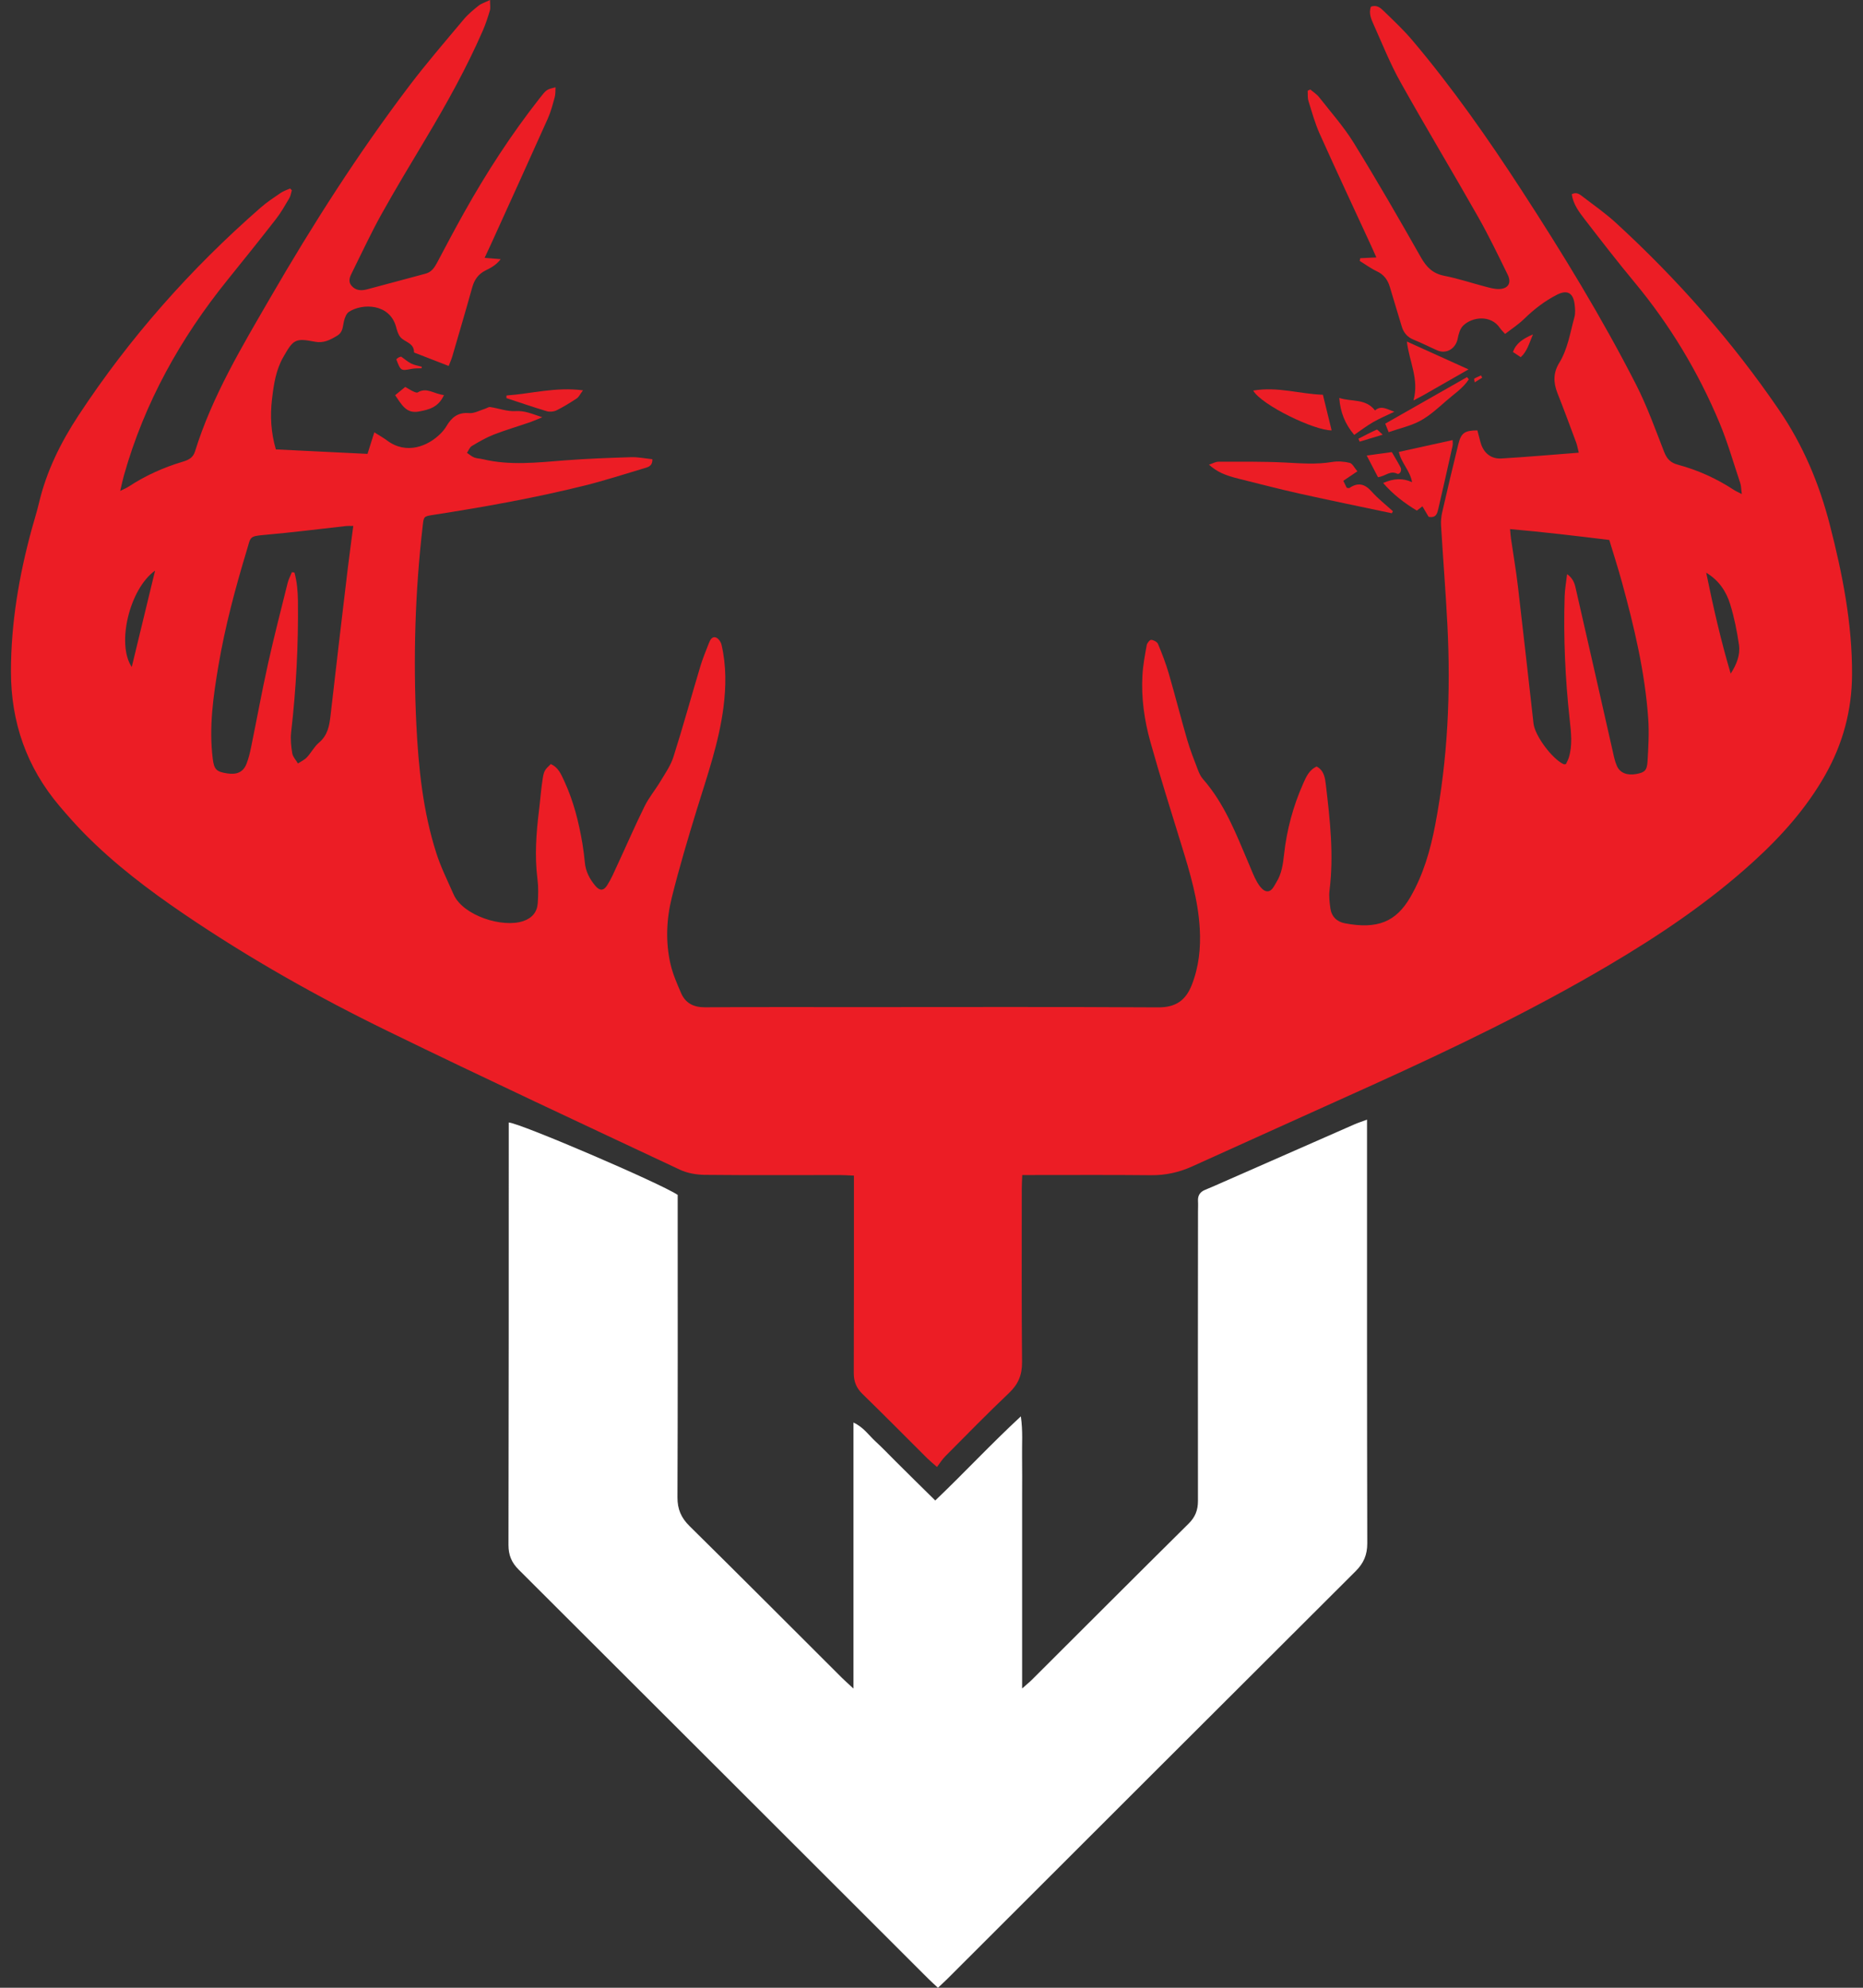 <svg width="75" height="80" viewBox="0 0 75 80" fill="none" xmlns="http://www.w3.org/2000/svg">
<rect x="0" y="0" width="75" height="80" fill="#333333" stroke="none"/>
<path d="M27.282 48.089C27.282 48.251 27.282 48.431 27.282 48.611C27.282 52.495 27.289 56.379 27.273 60.263C27.271 60.74 27.421 61.085 27.758 61.418C29.814 63.445 31.852 65.491 33.897 67.53C34.02 67.652 34.151 67.766 34.359 67.959V57.252C34.773 57.446 34.978 57.769 35.246 58.013C35.525 58.268 35.785 58.544 36.053 58.81C36.311 59.065 36.567 59.322 36.826 59.577C37.093 59.841 37.362 60.104 37.651 60.389C38.806 59.291 39.87 58.141 41.097 57.004C41.184 57.617 41.137 58.126 41.146 58.631C41.154 59.144 41.148 59.658 41.148 60.172C41.148 60.686 41.148 61.2 41.148 61.714C41.148 62.227 41.148 62.742 41.148 63.255C41.148 63.769 41.148 64.283 41.148 64.797C41.148 65.311 41.148 65.825 41.148 66.338C41.148 66.844 41.148 67.351 41.148 67.955C41.336 67.788 41.45 67.698 41.552 67.595C43.651 65.503 45.744 63.406 47.85 61.322C48.119 61.056 48.228 60.777 48.227 60.401C48.22 56.517 48.227 52.633 48.229 48.75C48.229 48.613 48.237 48.477 48.229 48.342C48.215 48.116 48.309 47.97 48.519 47.885C48.771 47.783 49.018 47.672 49.267 47.562C51.022 46.791 52.777 46.019 54.532 45.249C54.68 45.185 54.834 45.136 55.033 45.062C55.033 45.269 55.033 45.419 55.033 45.568C55.033 51.084 55.03 56.599 55.043 62.115C55.044 62.575 54.898 62.913 54.575 63.235C49.092 68.699 43.617 74.171 38.141 79.64C38.024 79.756 37.902 79.866 37.76 80C37.62 79.87 37.496 79.762 37.381 79.647C31.883 74.156 26.387 68.662 20.884 63.176C20.594 62.888 20.469 62.588 20.47 62.176C20.482 56.645 20.48 51.114 20.481 45.583C20.481 45.448 20.481 45.313 20.481 45.176C20.944 45.203 26.586 47.623 27.282 48.09V48.089Z" fill="white"/>
<path d="M54.758 10.392C54.957 10.382 55.156 10.373 55.409 10.361C55.324 10.17 55.259 10.021 55.191 9.874C54.502 8.38 53.803 6.89 53.129 5.388C52.938 4.964 52.814 4.508 52.675 4.062C52.636 3.934 52.653 3.788 52.644 3.651C52.679 3.634 52.714 3.618 52.749 3.601C52.868 3.703 53.008 3.789 53.103 3.91C53.578 4.516 54.096 5.098 54.498 5.749C55.434 7.265 56.325 8.81 57.204 10.36C57.43 10.758 57.685 11.011 58.148 11.101C58.709 11.211 59.256 11.395 59.811 11.54C59.985 11.585 60.166 11.637 60.343 11.633C60.713 11.624 60.861 11.392 60.698 11.059C60.312 10.273 59.933 9.482 59.501 8.722C58.473 6.909 57.396 5.123 56.379 3.304C55.967 2.568 55.653 1.777 55.307 1.006C55.206 0.778 55.09 0.538 55.191 0.27C55.43 0.178 55.585 0.326 55.718 0.455C56.108 0.833 56.507 1.208 56.857 1.621C58.47 3.529 59.9 5.571 61.26 7.664C62.907 10.199 64.484 12.777 65.86 15.47C66.305 16.341 66.637 17.271 66.993 18.184C67.103 18.466 67.248 18.623 67.547 18.703C68.353 18.919 69.109 19.262 69.81 19.722C69.882 19.769 69.964 19.803 70.121 19.885C70.094 19.689 70.097 19.561 70.059 19.445C69.786 18.629 69.55 17.798 69.219 17.007C68.361 14.961 67.227 13.077 65.806 11.366C65.121 10.541 64.463 9.691 63.808 8.842C63.572 8.537 63.333 8.223 63.275 7.817C63.48 7.708 63.612 7.835 63.737 7.93C64.181 8.269 64.642 8.592 65.052 8.968C67.524 11.235 69.73 13.732 71.624 16.506C72.591 17.922 73.238 19.464 73.664 21.12C74.174 23.101 74.569 25.093 74.559 27.151C74.552 28.59 74.19 29.928 73.487 31.176C72.728 32.521 71.713 33.656 70.577 34.688C68.79 36.312 66.798 37.651 64.722 38.874C61.672 40.671 58.486 42.201 55.266 43.661C52.844 44.758 50.418 45.843 47.998 46.943C47.465 47.185 46.92 47.304 46.332 47.298C44.774 47.282 43.217 47.291 41.658 47.291C41.509 47.291 41.359 47.291 41.153 47.291C41.146 47.493 41.134 47.668 41.134 47.842C41.134 50.169 41.123 52.497 41.145 54.824C41.149 55.335 40.994 55.709 40.624 56.06C39.747 56.892 38.902 57.758 38.049 58.616C37.932 58.734 37.844 58.879 37.721 59.041C37.542 58.882 37.429 58.791 37.326 58.689C36.457 57.825 35.597 56.954 34.719 56.1C34.472 55.859 34.37 55.6 34.371 55.257C34.38 52.809 34.376 50.361 34.377 47.912C34.377 47.732 34.377 47.552 34.377 47.315C34.176 47.306 34.001 47.292 33.827 47.292C32.012 47.291 30.197 47.303 28.382 47.284C28.044 47.28 27.678 47.22 27.375 47.078C23.451 45.235 19.522 43.405 15.626 41.506C12.785 40.123 10.033 38.57 7.416 36.793C5.988 35.823 4.614 34.783 3.399 33.551C3.049 33.196 2.719 32.821 2.396 32.441C1.071 30.878 0.439 29.066 0.441 27.019C0.443 25.07 0.766 23.172 1.277 21.299C1.373 20.949 1.484 20.603 1.567 20.251C1.869 18.969 2.442 17.811 3.161 16.718C5.218 13.591 7.677 10.816 10.493 8.356C10.742 8.138 11.022 7.953 11.297 7.766C11.412 7.688 11.55 7.645 11.678 7.586C11.702 7.609 11.725 7.632 11.749 7.656C11.717 7.762 11.704 7.88 11.649 7.973C11.48 8.259 11.316 8.55 11.113 8.812C10.473 9.635 9.82 10.448 9.165 11.259C7.263 13.613 5.816 16.207 4.99 19.13C4.938 19.315 4.9 19.503 4.839 19.758C5 19.677 5.095 19.64 5.178 19.585C5.852 19.142 6.58 18.814 7.352 18.584C7.583 18.515 7.771 18.425 7.848 18.176C8.539 15.947 9.734 13.964 10.892 11.964C12.59 9.033 14.413 6.182 16.459 3.479C17.161 2.552 17.923 1.67 18.67 0.778C18.843 0.571 19.058 0.396 19.27 0.226C19.378 0.14 19.522 0.099 19.727 0C19.727 0.198 19.752 0.318 19.722 0.421C19.641 0.695 19.552 0.968 19.438 1.23C18.785 2.729 17.992 4.154 17.155 5.555C16.543 6.58 15.924 7.602 15.344 8.645C14.927 9.396 14.566 10.179 14.182 10.948C14.094 11.125 13.995 11.312 14.15 11.498C14.317 11.697 14.544 11.707 14.774 11.646C15.562 11.438 16.349 11.223 17.136 11.013C17.38 10.947 17.495 10.761 17.605 10.555C17.958 9.887 18.312 9.219 18.681 8.56C19.583 6.949 20.585 5.404 21.727 3.951C22.001 3.603 21.999 3.601 22.365 3.514C22.355 3.656 22.366 3.79 22.332 3.911C22.252 4.201 22.177 4.497 22.054 4.771C21.302 6.452 20.537 8.128 19.776 9.806C19.697 9.982 19.613 10.157 19.51 10.377C19.738 10.396 19.919 10.411 20.156 10.431C19.972 10.672 19.756 10.782 19.549 10.884C19.252 11.031 19.097 11.258 19.01 11.568C18.751 12.499 18.477 13.425 18.206 14.353C18.173 14.466 18.122 14.575 18.063 14.729C17.61 14.553 17.178 14.385 16.745 14.217C16.718 14.206 16.667 14.191 16.667 14.179C16.675 13.796 16.287 13.775 16.114 13.562C16.024 13.451 15.982 13.293 15.943 13.15C15.686 12.215 14.594 12.196 14.047 12.551C13.941 12.62 13.879 12.793 13.846 12.929C13.793 13.145 13.814 13.366 13.572 13.512C13.291 13.681 13.024 13.82 12.682 13.754C11.887 13.6 11.812 13.657 11.406 14.368C11.103 14.898 11.021 15.472 10.951 16.059C10.87 16.74 10.907 17.408 11.106 18.087C12.318 18.146 13.535 18.206 14.795 18.267C14.881 17.997 14.969 17.716 15.069 17.4C15.255 17.518 15.427 17.612 15.582 17.728C16.363 18.313 17.238 17.959 17.749 17.439C17.833 17.353 17.911 17.256 17.972 17.153C18.177 16.805 18.431 16.587 18.882 16.626C19.09 16.645 19.311 16.517 19.524 16.452C19.596 16.431 19.669 16.372 19.734 16.382C20.076 16.433 20.42 16.567 20.755 16.545C21.128 16.521 21.425 16.66 21.831 16.793C21.618 16.881 21.478 16.945 21.332 16.995C20.846 17.162 20.353 17.306 19.875 17.492C19.569 17.612 19.279 17.781 18.994 17.951C18.906 18.004 18.864 18.131 18.8 18.225C18.895 18.288 18.983 18.369 19.087 18.411C19.198 18.454 19.324 18.454 19.442 18.482C20.535 18.744 21.632 18.614 22.732 18.529C23.621 18.46 24.513 18.427 25.405 18.4C25.687 18.391 25.971 18.451 26.263 18.481C26.273 18.772 26.077 18.803 25.913 18.852C25.118 19.088 24.328 19.346 23.523 19.545C21.514 20.044 19.477 20.407 17.432 20.724C17.064 20.781 17.06 20.788 17.02 21.139C16.71 23.801 16.631 26.474 16.761 29.149C16.846 30.9 17.026 32.647 17.563 34.328C17.745 34.9 18.018 35.443 18.26 35.995C18.636 36.852 20.233 37.358 21.07 37.069C21.427 36.946 21.627 36.704 21.649 36.339C21.669 36.023 21.678 35.701 21.638 35.389C21.517 34.45 21.587 33.52 21.702 32.588C21.753 32.169 21.782 31.746 21.849 31.33C21.9 31.014 21.943 30.973 22.172 30.752C22.477 30.88 22.592 31.169 22.717 31.438C23.088 32.238 23.301 33.087 23.447 33.953C23.49 34.206 23.52 34.461 23.545 34.717C23.579 35.078 23.741 35.382 23.967 35.651C24.14 35.858 24.297 35.859 24.442 35.632C24.603 35.379 24.723 35.099 24.849 34.825C25.218 34.031 25.565 33.227 25.953 32.443C26.125 32.094 26.383 31.789 26.584 31.452C26.776 31.131 27 30.813 27.111 30.461C27.495 29.253 27.83 28.03 28.195 26.816C28.29 26.499 28.419 26.192 28.539 25.883C28.589 25.755 28.668 25.599 28.824 25.657C28.924 25.695 29.022 25.839 29.048 25.952C29.241 26.787 29.233 27.631 29.124 28.475C28.941 29.891 28.468 31.232 28.05 32.588C27.691 33.756 27.342 34.929 27.047 36.114C26.828 36.998 26.787 37.912 26.995 38.81C27.086 39.203 27.253 39.581 27.412 39.953C27.591 40.374 27.919 40.543 28.386 40.54C30.474 40.525 32.561 40.532 34.648 40.532C38.641 40.532 42.634 40.519 46.627 40.543C47.328 40.547 47.732 40.265 47.976 39.646C48.264 38.914 48.344 38.157 48.3 37.379C48.235 36.221 47.907 35.123 47.567 34.025C47.139 32.641 46.704 31.258 46.313 29.863C46.068 28.989 45.939 28.087 45.992 27.174C46.015 26.769 46.092 26.366 46.164 25.966C46.179 25.882 46.286 25.749 46.343 25.752C46.441 25.758 46.584 25.834 46.619 25.917C46.782 26.306 46.934 26.703 47.052 27.107C47.309 27.991 47.535 28.884 47.792 29.769C47.909 30.174 48.066 30.567 48.216 30.962C48.269 31.102 48.333 31.248 48.431 31.358C49.307 32.354 49.766 33.573 50.275 34.765C50.382 35.015 50.476 35.273 50.611 35.507C50.696 35.653 50.833 35.838 50.974 35.867C51.192 35.911 51.283 35.67 51.385 35.506C51.599 35.163 51.651 34.772 51.694 34.381C51.802 33.398 52.057 32.453 52.457 31.549C52.577 31.279 52.695 30.99 53.005 30.85C53.306 31.009 53.344 31.313 53.376 31.585C53.543 32.995 53.702 34.407 53.524 35.832C53.494 36.067 53.525 36.314 53.557 36.551C53.602 36.889 53.819 37.099 54.145 37.16C55.45 37.407 56.2 37.105 56.779 36.104C57.3 35.202 57.584 34.215 57.777 33.205C58.285 30.55 58.406 27.867 58.27 25.173C58.202 23.83 58.094 22.49 58.013 21.148C58.002 20.97 58.021 20.784 58.061 20.61C58.27 19.698 58.485 18.786 58.709 17.878C58.822 17.421 58.964 17.325 59.476 17.321C59.515 17.468 59.555 17.624 59.596 17.781C59.708 18.212 60.006 18.478 60.443 18.452C61.467 18.392 62.49 18.301 63.558 18.219C63.517 18.055 63.496 17.927 63.452 17.808C63.205 17.143 62.959 16.477 62.698 15.818C62.532 15.397 62.525 15.007 62.77 14.607C63.116 14.045 63.21 13.39 63.382 12.766C63.428 12.598 63.411 12.404 63.387 12.226C63.328 11.784 63.086 11.656 62.688 11.858C62.185 12.112 61.747 12.455 61.343 12.849C61.12 13.065 60.854 13.236 60.592 13.44C60.493 13.328 60.427 13.269 60.38 13.197C60.022 12.664 59.267 12.747 58.902 13.107C58.778 13.23 58.718 13.444 58.684 13.626C58.607 14.029 58.232 14.262 57.861 14.101C57.543 13.962 57.234 13.802 56.912 13.673C56.649 13.567 56.502 13.385 56.425 13.12C56.272 12.598 56.106 12.081 55.955 11.559C55.87 11.267 55.716 11.054 55.43 10.919C55.188 10.805 54.968 10.642 54.738 10.5C54.745 10.465 54.753 10.429 54.76 10.394L54.758 10.392ZM14.222 21.169C14.086 21.169 14.012 21.162 13.94 21.17C12.845 21.291 11.751 21.432 10.654 21.527C10.022 21.582 10.097 21.611 9.937 22.14C9.474 23.671 9.06 25.215 8.793 26.794C8.584 28.031 8.408 29.271 8.564 30.531C8.619 30.969 8.706 31.061 9.154 31.128C9.544 31.186 9.793 31.073 9.925 30.737C10.013 30.514 10.067 30.275 10.115 30.04C10.342 28.933 10.544 27.819 10.789 26.716C11.031 25.628 11.31 24.547 11.579 23.465C11.617 23.314 11.694 23.172 11.752 23.027C11.786 23.032 11.82 23.037 11.854 23.042C11.956 23.413 11.989 23.795 11.994 24.181C12.015 25.949 11.923 27.711 11.721 29.468C11.689 29.747 11.719 30.041 11.766 30.32C11.791 30.464 11.916 30.591 11.995 30.726C12.116 30.646 12.257 30.584 12.353 30.482C12.528 30.295 12.649 30.051 12.841 29.889C13.189 29.596 13.259 29.218 13.306 28.803C13.528 26.84 13.763 24.877 13.996 22.915C14.064 22.347 14.143 21.782 14.222 21.169ZM63.087 23.107C63.378 23.312 63.408 23.566 63.459 23.788C63.954 25.933 64.435 28.082 64.923 30.229C64.969 30.434 65.01 30.645 65.096 30.834C65.223 31.114 65.513 31.217 65.87 31.152C66.206 31.09 66.304 31.015 66.326 30.643C66.36 30.072 66.393 29.496 66.354 28.927C66.223 27.052 65.789 25.232 65.294 23.426C65.139 22.861 64.959 22.304 64.786 21.732C63.443 21.568 62.133 21.411 60.792 21.294C60.807 21.457 60.812 21.562 60.827 21.664C60.92 22.307 61.031 22.946 61.107 23.59C61.324 25.433 61.527 27.277 61.736 29.121C61.792 29.613 62.496 30.558 62.958 30.76C62.97 30.765 62.987 30.758 63.04 30.753C63.074 30.679 63.125 30.592 63.155 30.497C63.311 29.992 63.249 29.481 63.193 28.97C63.011 27.317 62.937 25.659 62.989 23.997C62.998 23.717 63.049 23.439 63.087 23.107H63.087ZM68.688 23.05C68.969 24.417 69.274 25.771 69.674 27.11C69.909 26.747 70.065 26.363 70.007 25.954C69.928 25.405 69.817 24.854 69.655 24.324C69.496 23.803 69.195 23.351 68.688 23.05ZM6.243 22.965C5.213 23.697 4.682 25.922 5.304 26.844C5.618 25.547 5.919 24.302 6.243 22.965Z" fill="#EC1D25"/>
<path d="M54.645 18.969C54.413 19.125 54.253 19.233 54.078 19.351C54.131 19.457 54.175 19.548 54.215 19.63C54.266 19.636 54.305 19.654 54.323 19.641C54.668 19.404 54.942 19.47 55.219 19.783C55.476 20.072 55.787 20.313 56.075 20.575C56.06 20.602 56.046 20.63 56.032 20.657C54.794 20.395 53.554 20.142 52.32 19.867C51.51 19.687 50.707 19.475 49.901 19.276C49.301 19.129 49 18.993 48.67 18.702C48.82 18.653 48.936 18.583 49.051 18.583C49.943 18.583 50.835 18.57 51.724 18.615C52.36 18.647 52.988 18.7 53.622 18.594C53.854 18.555 54.107 18.572 54.335 18.628C54.447 18.655 54.524 18.829 54.645 18.969Z" fill="#EC1D25"/>
<path d="M55.682 19.438C56.116 19.25 56.472 19.237 56.847 19.406C56.764 18.933 56.403 18.623 56.315 18.188C57.04 18.029 57.751 17.872 58.479 17.712C58.479 17.774 58.495 17.863 58.477 17.943C58.291 18.782 58.102 19.62 57.908 20.458C57.864 20.646 57.827 20.862 57.512 20.799C57.439 20.675 57.357 20.536 57.264 20.378C57.183 20.44 57.118 20.491 57.039 20.55C56.538 20.247 56.079 19.899 55.682 19.438Z" fill="#EC1D25"/>
<path d="M50.451 15.719C51.446 15.549 52.345 15.862 53.257 15.887C53.383 16.401 53.497 16.865 53.608 17.321C52.921 17.332 50.786 16.303 50.451 15.719Z" fill="#EC1D25"/>
<path d="M59.118 14.867C58.461 15.243 57.877 15.577 57.293 15.911C57.192 15.968 57.087 16.02 56.903 16.117C57.139 15.263 56.733 14.557 56.637 13.745C57.476 14.124 58.261 14.479 59.118 14.867Z" fill="#EC1D25"/>
<path d="M55.904 17.393C55.855 17.271 55.818 17.178 55.767 17.05C56.872 16.421 57.965 15.8 59.058 15.178C59.083 15.208 59.107 15.237 59.131 15.267C58.9 15.624 58.534 15.858 58.22 16.134C57.891 16.422 57.56 16.726 57.182 16.933C56.806 17.138 56.369 17.232 55.904 17.393V17.393Z" fill="#EC1D25"/>
<path d="M53.916 16.015C54.408 16.18 54.973 16.025 55.355 16.519C55.605 16.295 55.855 16.482 56.136 16.57C55.851 16.708 55.557 16.83 55.283 16.987C55.015 17.141 54.768 17.332 54.517 17.503C54.149 17.065 53.957 16.591 53.916 16.015H53.916Z" fill="#EC1D25"/>
<path d="M20.39 15.917C21.384 15.849 22.363 15.565 23.47 15.709C23.352 15.866 23.303 15.978 23.218 16.035C22.955 16.209 22.684 16.376 22.402 16.516C22.292 16.57 22.13 16.585 22.012 16.55C21.467 16.387 20.928 16.201 20.387 16.022C20.388 15.987 20.39 15.952 20.39 15.917H20.39Z" fill="#EC1D25"/>
<path d="M17.873 15.9C17.648 16.401 17.261 16.488 16.864 16.562C16.347 16.66 16.168 16.276 15.907 15.906C16.043 15.794 16.168 15.692 16.314 15.572C16.411 15.627 16.509 15.692 16.613 15.742C16.677 15.772 16.774 15.819 16.816 15.794C17.176 15.572 17.466 15.855 17.873 15.9V15.9Z" fill="#EC1D25"/>
<path d="M55.475 19.207C55.326 18.922 55.189 18.657 55.02 18.333C55.386 18.283 55.702 18.24 56.031 18.195C56.159 18.417 56.278 18.608 56.382 18.807C56.457 18.95 56.336 19.108 56.249 19.066C55.961 18.925 55.769 19.166 55.475 19.206V19.207Z" fill="#EC1D25"/>
<path d="M60.906 14.166C61.043 13.803 61.307 13.636 61.714 13.457C61.556 13.83 61.485 14.129 61.222 14.376C61.119 14.308 61.014 14.238 60.906 14.166H60.906Z" fill="#EC1D25"/>
<path d="M16.972 14.822C16.837 14.829 16.7 14.82 16.569 14.846C16.138 14.93 16.135 14.932 15.953 14.46C15.985 14.435 16.017 14.402 16.054 14.383C16.093 14.363 16.138 14.357 16.151 14.354C16.3 14.459 16.42 14.566 16.559 14.634C16.689 14.698 16.839 14.719 16.98 14.759C16.977 14.78 16.974 14.801 16.971 14.822L16.972 14.822Z" fill="#EC1D25"/>
<path d="M55.665 17.494C55.282 17.61 55.009 17.692 54.736 17.775L54.687 17.657C54.931 17.533 55.173 17.403 55.423 17.291C55.45 17.279 55.523 17.372 55.665 17.494Z" fill="#EC1D25"/>
<path d="M59.669 15.201C59.576 15.258 59.483 15.316 59.367 15.388C59.358 15.314 59.337 15.247 59.351 15.239C59.437 15.188 59.531 15.151 59.623 15.108C59.638 15.139 59.654 15.17 59.669 15.201Z" fill="#EC1D25"/>
</svg>
